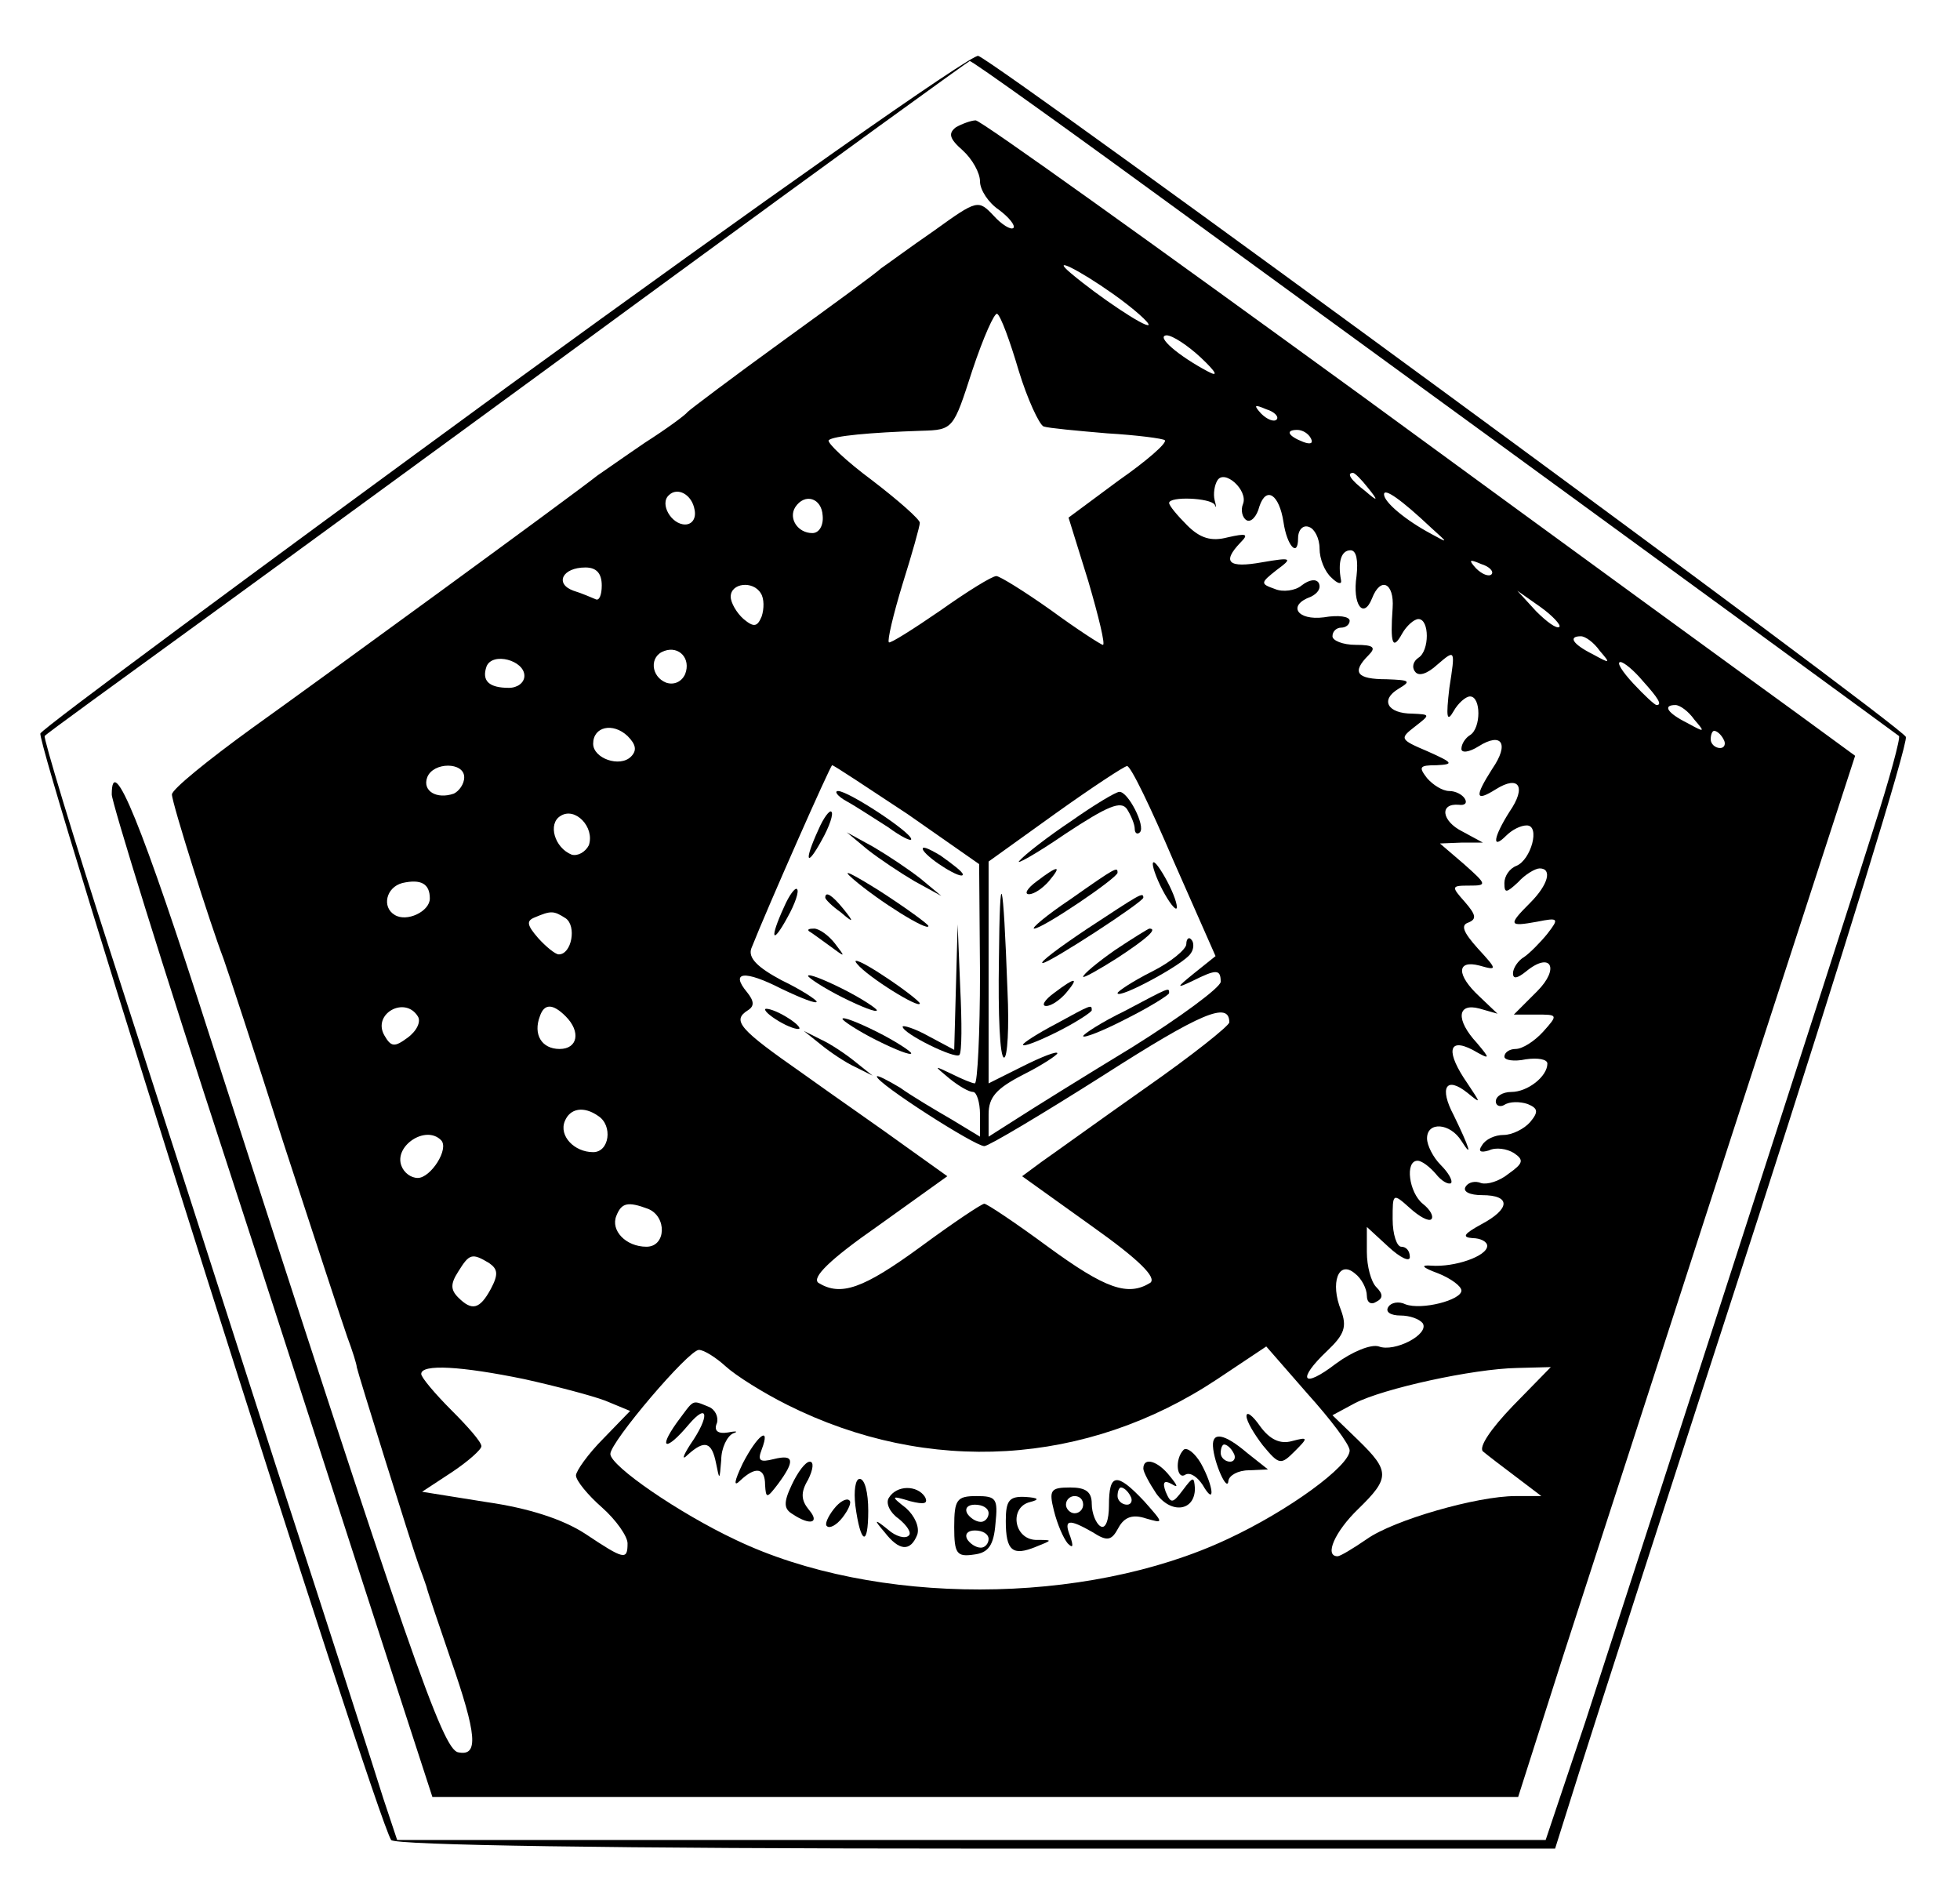 <?xml version="1.0" standalone="no"?>
<!DOCTYPE svg PUBLIC "-//W3C//DTD SVG 20010904//EN"
 "http://www.w3.org/TR/2001/REC-SVG-20010904/DTD/svg10.dtd">
<svg version="1.0" xmlns="http://www.w3.org/2000/svg"
 width="228pt" height="221pt" viewBox="0 0 228 221"
 preserveAspectRatio="xMidYMid meet">

<g transform="translate(0,221) scale(0.1,-0.1)"
fill="#000000" stroke="none">
<path d="M590 1760 c-294 -215 -539 -396 -543 -403 -6 -10 388 -1255 408
-1287 4 -6 258 -10 680 -10 l674 0 29 92 c16 51 109 339 207 641 97 301 175
553 172 560 -5 13 -1053 782 -1079 792 -7 3 -254 -171 -548 -385z m798 193
c574 -418 817 -596 821 -599 2 -2 -11 -50 -29 -106 -50 -159 -286 -887 -336
-1041 l-46 -137 -668 0 -668 0 -16 48 c-8 26 -64 200 -125 387 -60 187 -146
454 -191 593 -45 139 -80 255 -78 256 1 2 84 62 183 134 99 72 340 248 535
391 195 143 357 260 358 260 2 1 119 -83 260 -186z"/>
<path d="M1112 2062 c-9 -7 -8 -13 8 -27 11 -10 20 -26 20 -36 0 -10 10 -25
22 -33 12 -9 19 -18 17 -21 -3 -3 -14 4 -23 14 -18 19 -19 19 -69 -17 -29 -20
-56 -40 -62 -44 -5 -5 -57 -43 -115 -85 -58 -42 -107 -79 -110 -82 -3 -4 -25
-20 -50 -36 -25 -17 -49 -34 -55 -38 -33 -26 -325 -239 -402 -294 -51 -37 -93
-71 -93 -77 0 -10 45 -152 60 -191 4 -11 36 -108 70 -215 35 -107 68 -208 74
-225 6 -16 11 -32 11 -35 1 -6 64 -208 72 -230 3 -8 7 -19 9 -25 1 -5 14 -43
28 -84 31 -89 33 -114 9 -109 -18 3 -56 111 -289 833 -79 247 -114 332 -114
281 0 -9 60 -203 134 -429 74 -227 157 -485 186 -574 l53 -163 631 0 632 0 52
163 c29 89 117 361 196 605 l144 443 -67 49 c-36 26 -264 192 -506 369 -242
176 -444 321 -450 321 -5 0 -16 -4 -23 -8z m183 -194 c24 -17 43 -34 41 -36
-4 -3 -58 33 -90 60 -25 21 8 5 49 -24z m-110 -89 c10 -33 24 -63 29 -65 6 -2
39 -5 74 -8 34 -2 65 -6 67 -8 3 -3 -21 -24 -54 -47 l-58 -43 23 -74 c12 -41
20 -74 17 -74 -2 0 -30 18 -60 40 -31 22 -60 40 -64 40 -5 0 -34 -18 -65 -40
-32 -22 -59 -39 -60 -37 -2 2 5 32 16 68 11 35 20 67 20 71 0 4 -25 26 -55 49
-31 23 -53 44 -51 47 5 5 48 9 108 11 37 1 37 2 59 70 13 39 26 68 29 66 4 -2
15 -32 25 -66z m212 15 c18 -17 21 -23 8 -16 -34 18 -61 41 -48 42 7 0 25 -12
40 -26z m88 -72 c-3 -3 -11 0 -18 7 -9 10 -8 11 6 5 10 -3 15 -9 12 -12z m40
-22 c3 -6 -1 -7 -9 -4 -18 7 -21 14 -7 14 6 0 13 -4 16 -10z m-79 -76 c-3 -7
-1 -16 4 -19 5 -3 12 4 15 16 8 24 23 14 28 -18 4 -28 17 -42 17 -19 0 10 6
16 13 13 6 -2 12 -13 12 -25 0 -12 6 -27 14 -34 7 -7 12 -8 11 -3 -4 21 0 35
11 35 7 0 9 -12 7 -30 -5 -33 8 -51 18 -26 10 26 26 18 24 -11 -3 -42 0 -50
11 -30 5 9 14 17 19 17 13 0 13 -37 0 -45 -6 -4 -8 -11 -4 -16 4 -6 14 -3 26
8 21 18 21 18 14 -27 -4 -34 -3 -41 5 -27 5 9 14 17 19 17 13 0 13 -37 0 -45
-5 -3 -10 -10 -10 -16 0 -5 9 -4 20 3 27 17 36 3 16 -26 -21 -33 -20 -39 4
-24 27 17 36 3 16 -26 -19 -30 -21 -45 -4 -28 7 7 17 12 24 12 16 0 5 -40 -12
-47 -8 -3 -14 -12 -14 -20 0 -12 2 -12 16 1 8 9 20 16 25 16 15 0 10 -19 -11
-40 -26 -26 -25 -28 8 -22 25 5 26 4 12 -14 -8 -10 -21 -23 -27 -27 -7 -4 -13
-13 -13 -19 0 -7 5 -6 15 2 29 24 40 4 13 -23 l-27 -27 26 0 c25 0 26 0 8 -20
-10 -11 -24 -20 -32 -20 -7 0 -13 -4 -13 -9 0 -4 11 -6 25 -3 14 2 25 0 25 -5
0 -15 -23 -33 -42 -33 -10 0 -18 -5 -18 -11 0 -5 5 -7 10 -4 6 4 18 4 27 1 12
-5 13 -9 3 -21 -7 -8 -21 -15 -31 -15 -10 0 -21 -5 -25 -12 -5 -7 -2 -9 8 -6
8 4 21 2 29 -3 12 -8 11 -12 -6 -24 -11 -9 -25 -13 -32 -11 -7 3 -15 1 -18 -4
-4 -6 5 -10 19 -10 34 0 33 -16 -1 -34 -20 -11 -23 -15 -10 -16 9 0 17 -4 17
-9 0 -12 -38 -25 -65 -23 -13 1 -11 -2 8 -9 15 -6 27 -15 27 -20 0 -11 -46
-23 -65 -16 -8 4 -17 2 -20 -3 -4 -6 3 -10 14 -10 11 0 22 -4 26 -9 8 -13 -33
-34 -51 -27 -9 3 -31 -6 -50 -20 -39 -30 -46 -19 -10 15 20 19 23 28 16 47
-13 32 -3 59 16 43 8 -6 14 -18 14 -26 0 -8 5 -11 11 -7 8 4 8 9 0 17 -6 6
-11 24 -11 41 l0 29 25 -23 c14 -13 25 -18 25 -12 0 7 -4 12 -10 12 -5 0 -10
14 -10 32 0 30 0 31 20 13 11 -10 22 -16 25 -13 3 3 -1 11 -10 18 -16 13 -21
50 -6 50 5 0 14 -7 21 -15 7 -9 15 -13 18 -11 2 3 -3 12 -12 21 -9 9 -16 23
-16 31 0 20 27 18 40 -3 14 -22 9 -7 -9 30 -17 32 -9 46 16 26 16 -13 16 -13
0 11 -25 36 -23 54 6 39 21 -12 21 -11 5 8 -25 27 -23 47 3 40 l21 -6 -21 20
c-27 25 -27 43 0 36 21 -6 21 -5 -2 20 -17 19 -20 27 -11 30 10 4 9 9 -4 24
-16 18 -16 19 5 19 21 0 21 1 -6 25 l-28 24 25 1 25 0 -24 13 c-24 12 -27 33
-4 31 7 -1 10 2 7 7 -3 5 -11 9 -18 9 -8 0 -19 7 -26 15 -10 13 -9 15 11 15
21 1 19 3 -10 16 -33 14 -33 15 -15 29 18 14 18 14 -3 15 -29 0 -38 16 -16 29
15 9 13 10 -14 11 -35 0 -41 8 -21 28 9 9 6 12 -15 12 -15 0 -27 5 -27 10 0 6
5 10 10 10 6 0 10 4 10 8 0 5 -13 7 -30 4 -31 -4 -43 14 -15 24 8 4 12 10 9
16 -3 5 -11 4 -20 -3 -7 -6 -22 -8 -31 -4 -17 6 -17 7 2 22 19 14 18 15 -17 9
-39 -7 -47 0 -25 23 10 10 7 11 -15 6 -19 -5 -32 -1 -47 14 -12 12 -21 23 -21
26 0 8 48 6 53 -2 2 -5 2 -2 0 5 -2 8 0 18 3 23 8 14 36 -11 30 -27z m145 19
c13 -16 12 -17 -3 -4 -17 13 -22 21 -14 21 2 0 10 -8 17 -17z m-783 -26 c2
-10 -3 -17 -11 -17 -16 0 -30 24 -19 34 10 10 27 1 30 -17z m857 -21 c20 -18
20 -18 0 -7 -30 16 -55 37 -55 46 0 8 20 -6 55 -39z m-708 14 c1 -11 -4 -20
-12 -20 -17 0 -28 17 -20 30 11 17 31 11 32 -10z m778 -68 c-3 -3 -11 0 -18 7
-9 10 -8 11 6 5 10 -3 15 -9 12 -12z m-1035 -13 c0 -11 -3 -18 -7 -16 -5 2
-16 7 -26 10 -22 8 -13 27 14 27 13 0 19 -7 19 -21z m185 -9 c4 -6 4 -18 1
-27 -5 -12 -9 -13 -21 -3 -8 7 -15 19 -15 26 0 16 26 19 35 4z m929 -39 c-3
-3 -15 6 -27 18 l-22 24 27 -19 c14 -10 24 -21 22 -23z m47 -28 c13 -15 12
-15 -8 -4 -24 12 -29 21 -14 21 5 0 15 -7 22 -17z m-1064 -27 c-4 -9 -13 -13
-22 -10 -18 7 -20 31 -2 37 17 6 31 -9 24 -27z m-187 -2 c0 -8 -8 -14 -18 -14
-23 0 -32 8 -26 25 7 17 44 7 44 -11z m1301 -6 c18 -20 23 -28 16 -28 -2 0
-14 11 -27 25 -13 14 -20 25 -15 25 4 0 16 -10 26 -22z m60 -45 c13 -15 12
-15 -8 -4 -24 12 -29 21 -14 21 5 0 15 -7 22 -17z m-1237 -43 c-13 -13 -44 -2
-44 15 0 20 23 25 40 9 10 -10 11 -17 4 -24z m1271 20 c3 -5 1 -10 -4 -10 -6
0 -11 5 -11 10 0 6 2 10 4 10 3 0 8 -4 11 -10z m-1465 -44 c0 -8 -6 -16 -12
-19 -20 -7 -37 3 -31 19 7 18 43 18 43 0z m516 -43 l83 -58 1 -127 c0 -71 -3
-128 -6 -128 -3 0 -15 5 -27 11 -21 10 -21 10 -3 -5 11 -9 23 -16 28 -16 4 0
8 -12 8 -26 l0 -26 -33 20 c-19 11 -46 27 -60 37 -15 9 -27 15 -27 13 0 -8
114 -81 125 -81 5 0 67 37 138 82 114 73 147 87 147 62 0 -4 -44 -39 -97 -76
-54 -38 -108 -77 -121 -86 l-23 -17 81 -58 c55 -39 76 -60 68 -66 -26 -16 -52
-7 -119 42 -38 28 -71 50 -74 50 -3 0 -36 -22 -74 -50 -67 -49 -93 -58 -119
-42 -8 6 13 27 69 66 l81 58 -49 35 c-26 19 -81 57 -120 85 -73 51 -82 61 -63
73 8 5 7 11 -1 21 -20 24 -3 26 40 4 23 -11 41 -18 41 -15 0 2 -18 14 -41 25
-28 15 -39 26 -35 37 19 48 92 213 94 213 2 0 41 -26 88 -57z m309 -54 l49
-111 -25 -20 c-21 -17 -21 -18 -2 -9 28 14 33 14 33 -1 -1 -7 -47 -41 -103
-76 -56 -34 -117 -72 -134 -83 l-33 -21 0 26 c0 20 9 30 40 46 22 11 40 23 40
25 0 3 -18 -4 -40 -15 l-40 -20 0 129 0 129 78 56 c42 30 80 55 83 55 4 1 28
-49 54 -110z m-680 18 c-4 -8 -13 -13 -20 -11 -20 8 -28 36 -13 45 17 11 40
-13 33 -34z m-185 -62 c0 -15 -27 -28 -41 -19 -15 9 -10 32 9 37 22 5 32 -1
32 -18z m158 -23 c13 -9 7 -42 -8 -42 -4 0 -15 9 -24 19 -13 15 -14 20 -4 24
19 8 22 8 36 -1z m-172 -114 c4 -6 -1 -17 -12 -25 -15 -11 -19 -11 -27 3 -14
25 24 46 39 22z m172 0 c18 -18 14 -38 -7 -38 -21 0 -31 17 -23 38 5 15 15 15
30 0z m38 -116 c17 -11 13 -42 -6 -42 -22 0 -40 19 -33 36 6 15 22 18 39 6z
m-183 -28 c10 -10 -12 -44 -27 -44 -8 0 -16 6 -19 14 -9 23 28 48 46 30z m241
-80 c22 -9 21 -44 -2 -44 -24 0 -42 19 -35 36 6 15 13 17 37 8z m-185 -63 c10
-7 11 -13 2 -30 -13 -24 -22 -26 -38 -10 -9 9 -9 16 0 30 13 21 16 22 36 10z
m275 -120 c12 -11 44 -31 72 -45 164 -82 348 -71 500 30 l57 38 48 -55 c27
-30 49 -59 49 -66 0 -18 -71 -70 -142 -103 -166 -78 -411 -78 -572 -1 -66 31
-146 86 -146 100 0 14 91 121 103 121 6 0 20 -9 31 -19z m-234 -15 c36 -8 78
-19 94 -25 l29 -12 -31 -32 c-18 -18 -32 -38 -32 -43 0 -6 14 -23 30 -37 17
-15 30 -34 30 -42 0 -20 -4 -19 -49 11 -26 17 -66 30 -115 37 l-75 12 35 23
c18 12 34 26 34 30 0 5 -16 23 -35 42 -19 19 -35 38 -35 42 0 12 47 9 120 -6z
m1150 -31 c-26 -27 -40 -48 -35 -53 6 -5 23 -18 39 -30 l29 -22 -30 0 c-45 0
-142 -28 -173 -50 -16 -11 -31 -20 -34 -20 -16 0 -3 29 24 55 37 36 37 44 0
80 l-30 29 26 14 c33 17 137 40 189 41 l39 1 -44 -45z"/>
<path d="M985 1278 c11 -6 32 -20 48 -30 15 -11 27 -17 27 -14 0 8 -73 56 -85
56 -5 0 -1 -6 10 -12z"/>
<path d="M952 1245 c-17 -37 -14 -45 4 -12 9 16 14 31 11 33 -2 2 -9 -7 -15
-21z"/>
<path d="M1009 1222 c14 -11 38 -27 55 -37 l31 -17 -24 20 c-14 11 -38 27 -55
37 l-31 17 24 -20z"/>
<path d="M1074 1221 c7 -11 46 -35 46 -28 0 3 -12 12 -26 22 -15 9 -23 12 -20
6z"/>
<path d="M992 1188 c30 -26 88 -62 88 -55 0 2 -26 21 -57 41 -32 20 -46 27
-31 14z"/>
<path d="M912 1155 c-17 -37 -14 -45 4 -12 9 16 14 31 11 33 -2 2 -9 -7 -15
-21z"/>
<path d="M960 1166 c0 -2 8 -10 18 -17 15 -13 16 -12 3 4 -13 16 -21 21 -21
13z"/>
<path d="M941 1127 c2 -1 13 -9 24 -17 19 -14 19 -14 6 3 -7 9 -18 17 -24 17
-6 0 -8 -1 -6 -3z"/>
<path d="M1112 1062 l-2 -73 -30 16 c-16 9 -30 13 -30 11 0 -8 61 -38 66 -33
3 3 3 38 1 78 l-3 74 -2 -73z"/>
<path d="M997 1089 c12 -15 73 -53 73 -46 0 2 -19 17 -42 32 -24 16 -38 22
-31 14z"/>
<path d="M940 1075 c0 -2 18 -14 40 -25 22 -11 40 -18 40 -15 0 2 -18 14 -40
25 -22 11 -40 18 -40 15z"/>
<path d="M890 1036 c0 -3 9 -10 20 -16 11 -6 20 -8 20 -6 0 3 -9 10 -20 16
-11 6 -20 8 -20 6z"/>
<path d="M980 1025 c0 -2 18 -14 40 -25 22 -11 40 -18 40 -15 0 2 -18 14 -40
25 -22 11 -40 18 -40 15z"/>
<path d="M955 995 c11 -9 29 -21 40 -26 l20 -10 -20 16 c-11 9 -29 21 -40 26
l-20 10 20 -16z"/>
<path d="M1246 1255 c-27 -18 -54 -39 -60 -46 -6 -6 18 7 53 31 50 33 65 39
72 29 5 -8 9 -18 9 -23 0 -5 3 -7 6 -4 7 7 -14 48 -24 47 -4 0 -29 -15 -56
-34z"/>
<path d="M1341 1205 c0 -5 6 -21 14 -35 8 -14 14 -20 14 -15 0 6 -6 21 -14 35
-8 14 -14 21 -14 15z"/>
<path d="M1162 1093 c-1 -62 1 -113 6 -113 4 0 6 35 4 77 -5 137 -9 151 -10
36z"/>
<path d="M1206 1185 c-11 -8 -15 -15 -9 -15 6 0 16 7 23 15 16 19 11 19 -14 0z"/>
<path d="M1245 1164 c-27 -18 -46 -34 -42 -34 10 0 97 59 97 65 0 7 -1 7 -55
-31z"/>
<path d="M1265 1130 c-33 -22 -57 -40 -52 -40 8 0 117 71 117 76 0 7 -4 4 -65
-36z"/>
<path d="M1297 1105 c-20 -14 -37 -28 -37 -31 0 -2 18 8 40 22 35 23 47 34 37
34 -1 0 -19 -11 -40 -25z"/>
<path d="M1380 1112 c0 -6 -18 -21 -40 -32 -22 -11 -40 -23 -40 -25 0 -8 78
34 85 46 4 5 4 13 1 16 -3 4 -6 1 -6 -5z"/>
<path d="M1226 1055 c-11 -8 -15 -15 -9 -15 6 0 16 7 23 15 16 19 11 19 -14 0z"/>
<path d="M1308 1034 c-27 -13 -48 -27 -48 -29 0 -3 23 6 50 20 28 14 50 28 50
30 0 7 1 7 -52 -21z"/>
<path d="M1228 1019 c-21 -11 -38 -22 -38 -24 0 -3 18 4 40 15 22 11 40 23 40
25 0 7 0 7 -42 -16z"/>
<path d="M787 555 c-22 -31 -12 -33 14 -2 23 27 25 10 2 -23 -9 -14 -10 -19
-3 -12 20 18 28 15 33 -10 4 -20 4 -20 6 4 0 14 7 28 14 31 6 2 4 3 -6 1 -12
-2 -17 2 -13 11 2 7 -2 16 -10 19 -20 8 -16 9 -37 -19z"/>
<path d="M1450 563 c0 -6 9 -21 19 -34 19 -23 21 -23 37 -7 16 16 16 17 -3 12
-14 -4 -26 2 -37 17 -9 13 -16 18 -16 12z"/>
<path d="M864 508 c-10 -21 -11 -28 -3 -20 18 17 29 15 29 -5 1 -16 2 -16 15
1 20 27 19 35 -5 29 -16 -4 -19 -2 -14 11 11 29 -5 17 -22 -16z"/>
<path d="M1411 528 c1 -19 17 -55 18 -40 1 6 11 12 24 12 l22 1 -24 19 c-27
23 -41 25 -40 8z m24 -8 c3 -5 1 -10 -4 -10 -6 0 -11 5 -11 10 0 6 2 10 4 10
3 0 8 -4 11 -10z"/>
<path d="M1377 524 c-11 -11 -8 -36 2 -29 6 3 14 -3 20 -12 15 -26 13 -2 -2
25 -7 12 -16 19 -20 16z"/>
<path d="M921 483 c-10 -21 -9 -28 1 -34 21 -14 32 -10 19 5 -9 11 -10 20 -1
35 6 12 7 21 2 21 -5 0 -14 -12 -21 -27z"/>
<path d="M1330 502 c0 -4 7 -17 15 -29 17 -24 45 -21 45 6 -1 14 -2 14 -14 -2
-12 -16 -14 -16 -20 -2 -4 11 -2 14 7 9 8 -5 7 -2 -2 9 -14 18 -31 23 -31 9z"/>
<path d="M995 459 c6 -45 15 -49 15 -6 0 21 -4 37 -10 37 -5 0 -7 -14 -5 -31z"/>
<path d="M1290 459 c0 -17 -4 -28 -10 -24 -5 3 -10 15 -10 26 0 14 -7 19 -25
19 -23 0 -25 -3 -19 -27 4 -16 11 -32 16 -38 6 -6 7 -4 3 8 -8 20 -2 21 26 5
17 -11 22 -10 30 5 7 13 17 16 32 11 21 -6 21 -6 -2 20 -32 34 -41 33 -41 -5z
m25 11 c3 -5 1 -10 -4 -10 -6 0 -11 5 -11 10 0 6 2 10 4 10 3 0 8 -4 11 -10z
m-55 -10 c0 -5 -4 -10 -10 -10 -5 0 -10 5 -10 10 0 6 5 10 10 10 6 0 10 -4 10
-10z"/>
<path d="M1034 468 c-4 -6 1 -17 11 -24 10 -8 16 -17 12 -20 -4 -4 -15 -1 -24
7 -16 13 -17 12 -4 -3 17 -22 30 -23 38 -3 3 9 -3 22 -13 31 -18 14 -18 15 5
8 16 -4 21 -3 17 5 -9 14 -33 14 -42 -1z"/>
<path d="M970 455 c-7 -9 -11 -18 -8 -20 3 -3 11 1 18 10 7 9 11 18 8 20 -3 3
-11 -1 -18 -10z"/>
<path d="M1110 434 c0 -31 3 -35 23 -32 17 2 23 11 25 36 3 29 1 32 -22 32
-23 0 -26 -4 -26 -36z m40 16 c0 -5 -4 -10 -9 -10 -6 0 -13 5 -16 10 -3 6 1
10 9 10 9 0 16 -4 16 -10z m0 -30 c0 -5 -4 -10 -9 -10 -6 0 -13 5 -16 10 -3 6
1 10 9 10 9 0 16 -4 16 -10z"/>
<path d="M1170 441 c0 -35 8 -41 35 -30 20 8 20 8 0 8 -26 1 -31 38 -7 44 12
3 10 5 -5 6 -19 1 -23 -4 -23 -28z"/>
</g>
</svg>
